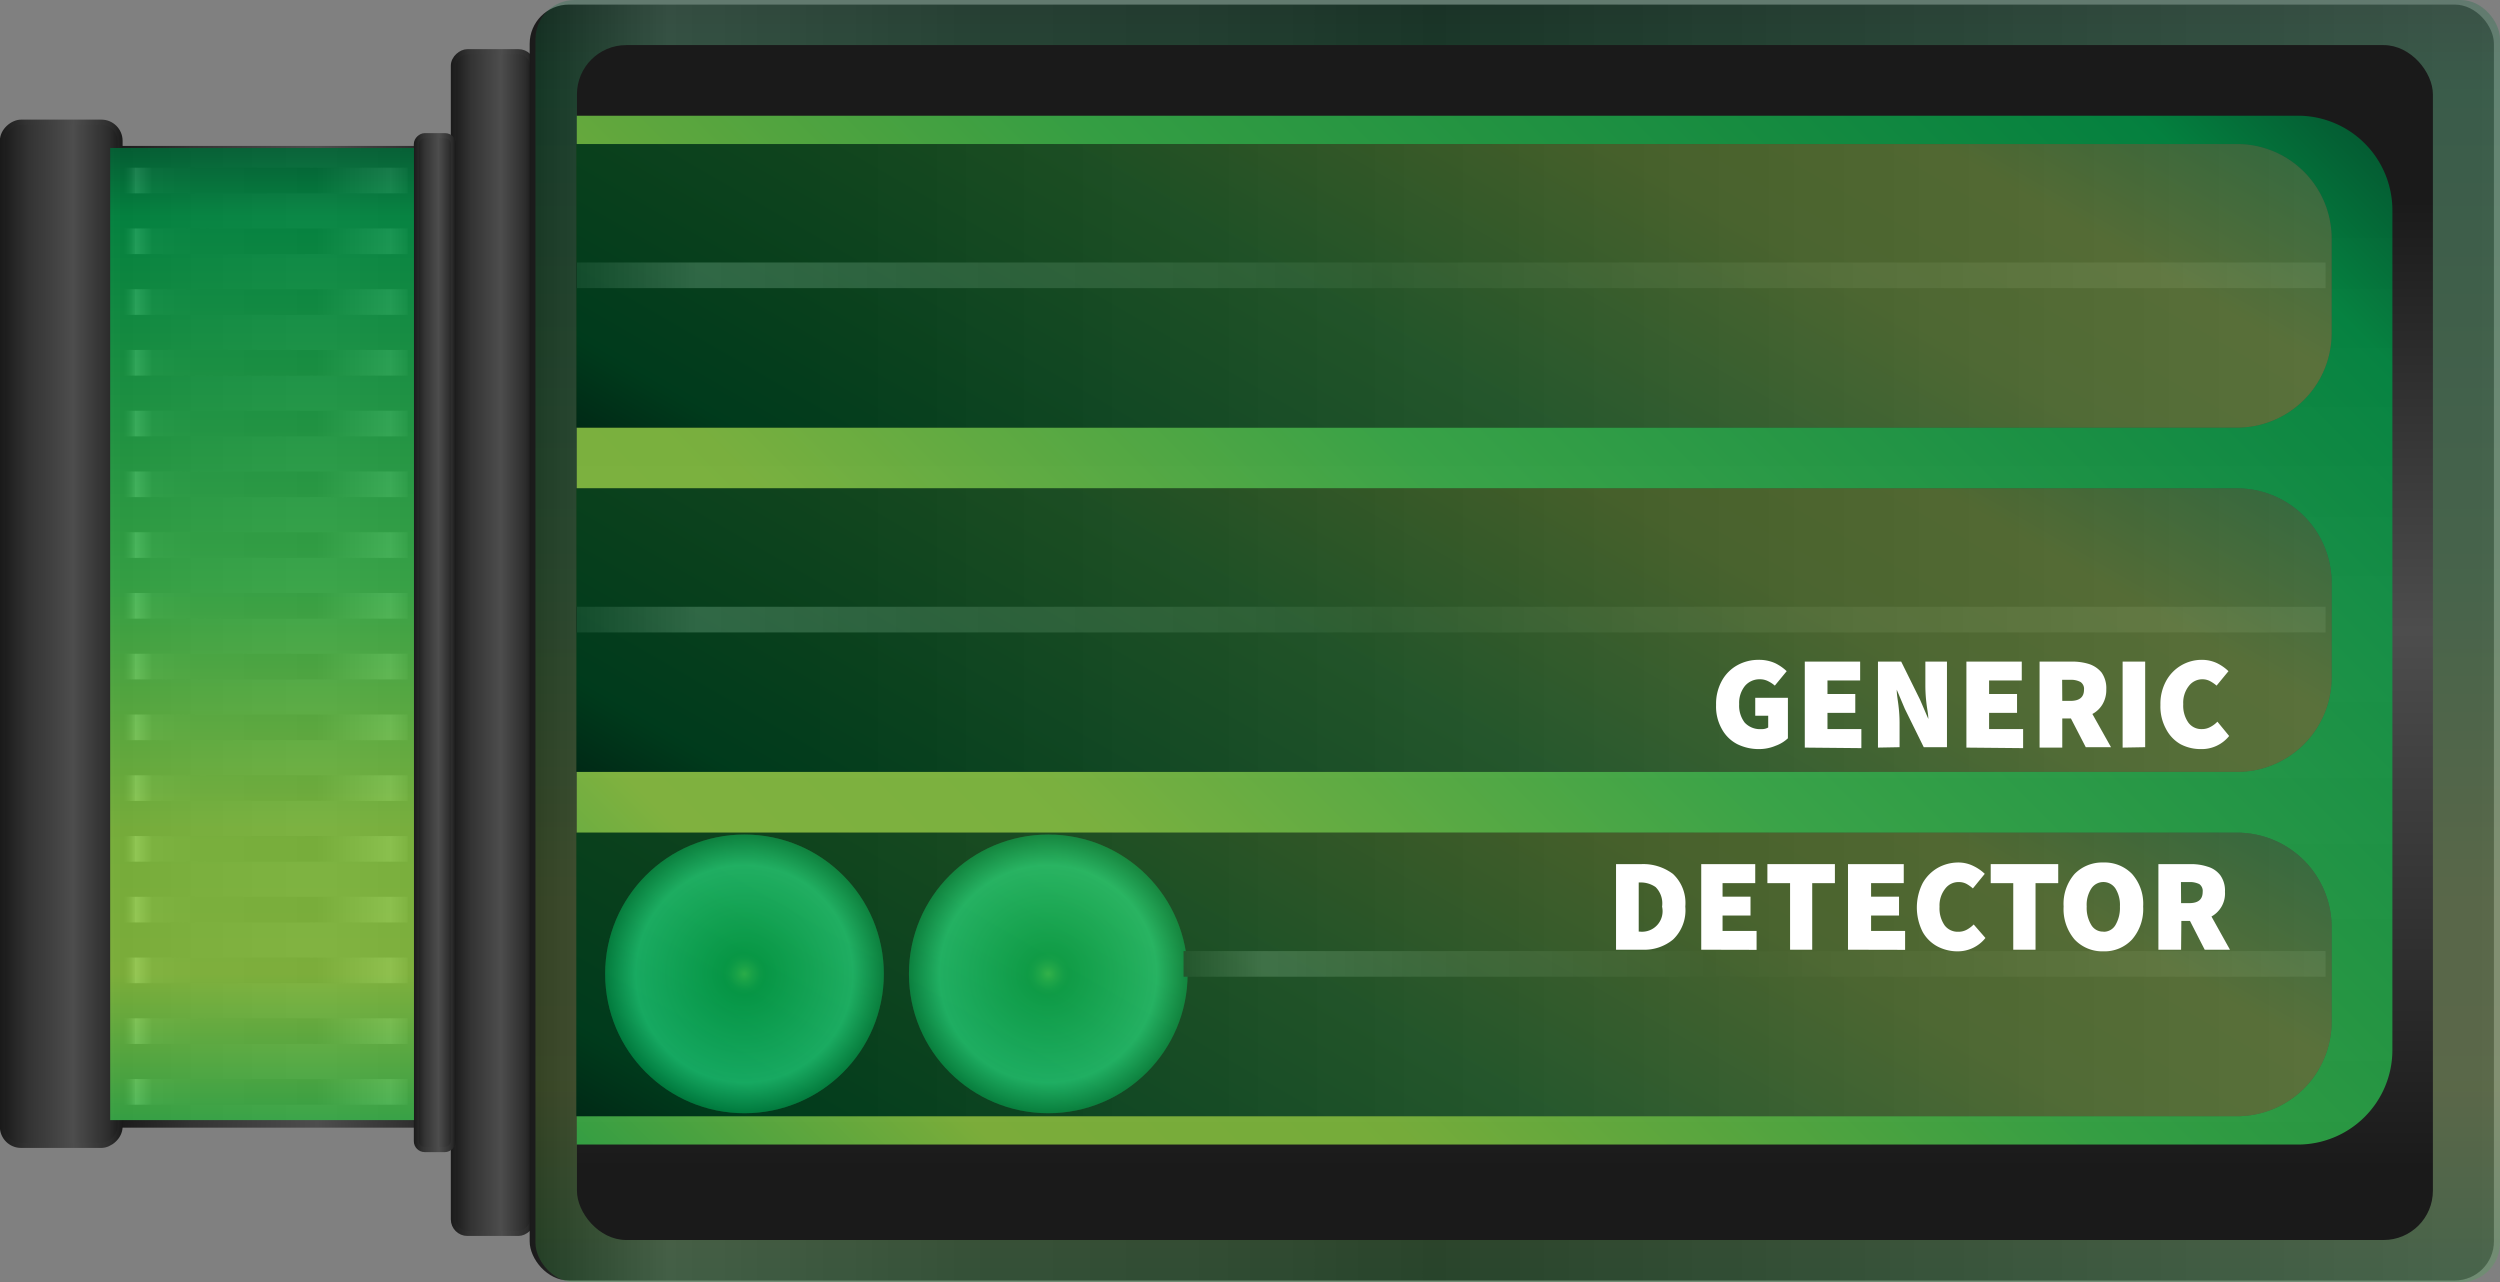 <svg xmlns="http://www.w3.org/2000/svg" xmlns:xlink="http://www.w3.org/1999/xlink" width="185.16" height="94.96" viewBox="0 0 185.16 94.96"><rect x="0" y="0" width="185.16" height="94.96" fill="#808080" stroke="none"/><defs><style>.cls-1{isolation:isolate;}.cls-2,.cls-3,.cls-4,.cls-5{stroke-linejoin:round;stroke-width:0.38px;}.cls-2{fill:url(#linear-gradient);stroke:url(#linear-gradient-2);}.cls-3{fill:url(#linear-gradient-3);stroke:url(#linear-gradient-4);}.cls-4{fill:url(#linear-gradient-5);stroke:url(#linear-gradient-6);}.cls-5{fill:url(#linear-gradient-7);stroke:url(#linear-gradient-8);}.cls-6{fill:url(#linear-gradient-9);}.cls-7{fill:url(#linear-gradient-10);}.cls-8{fill:url(#linear-gradient-11);}.cls-9{fill:url(#linear-gradient-12);}.cls-10{fill:url(#linear-gradient-13);}.cls-11{fill:url(#linear-gradient-14);}.cls-12{fill:url(#linear-gradient-15);}.cls-13{fill:url(#linear-gradient-16);}.cls-14{fill:url(#linear-gradient-17);}.cls-15{fill:url(#linear-gradient-18);}.cls-16{fill:url(#linear-gradient-19);}.cls-17{fill:url(#linear-gradient-20);}.cls-18{fill:url(#linear-gradient-21);}.cls-19{fill:url(#linear-gradient-22);}.cls-20{fill:url(#linear-gradient-23);}.cls-21{fill:url(#linear-gradient-24);}.cls-22{fill:url(#linear-gradient-25);}.cls-23{opacity:0.23;mix-blend-mode:difference;fill:url(#linear-gradient-26);}.cls-24{fill:url(#linear-gradient-27);}.cls-25,.cls-45{opacity:0.85;mix-blend-mode:multiply;}.cls-25{fill:url(#linear-gradient-28);}.cls-26{fill:url(#linear-gradient-29);}.cls-27{fill:url(#linear-gradient-30);}.cls-28{fill:url(#linear-gradient-31);}.cls-29{fill:url(#radial-gradient);}.cls-30{fill:url(#linear-gradient-32);}.cls-31{fill:url(#radial-gradient-2);}.cls-32{fill:url(#radial-gradient-3);}.cls-33{fill:url(#radial-gradient-4);}.cls-34{fill:url(#linear-gradient-33);}.cls-35{fill:url(#radial-gradient-5);}.cls-36{fill:url(#radial-gradient-6);}.cls-37,.cls-38{mix-blend-mode:darken;}.cls-37{fill:url(#radial-gradient-7);}.cls-38{fill:url(#radial-gradient-8);}.cls-39{fill:url(#linear-gradient-34);}.cls-40{fill:url(#linear-gradient-35);}.cls-41{fill:url(#linear-gradient-36);}.cls-42,.cls-43,.cls-44{opacity:0.4;mix-blend-mode:soft-light;}.cls-42{fill:url(#linear-gradient-37);}.cls-43{fill:url(#linear-gradient-38);}.cls-44{fill:url(#linear-gradient-39);}.cls-45{fill:url(#linear-gradient-40);}.cls-46{fill:#fff;}</style><linearGradient id="linear-gradient" x1="-184.57" y1="47.59" x2="-178.7" y2="47.59" gradientTransform="matrix(0, 1, 1, 0, -11.08, 229.23)" gradientUnits="userSpaceOnUse"><stop offset="0" stop-color="#1a1a1a"/><stop offset="0.09" stop-color="#2c2c2c"/><stop offset="0.15" stop-color="#333"/><stop offset="0.4" stop-color="#4d4d4d"/><stop offset="0.78" stop-color="#333"/><stop offset="1" stop-color="#1a1a1a"/></linearGradient><linearGradient id="linear-gradient-2" x1="-184.75" y1="47.59" x2="-178.52" y2="47.59" xlink:href="#linear-gradient"/><linearGradient id="linear-gradient-3" x1="-178.31" y1="47.17" x2="-154.02" y2="47.17" gradientTransform="matrix(0, 1, 1, 0, -26.12, 213.33)" xlink:href="#linear-gradient"/><linearGradient id="linear-gradient-4" x1="-178.5" y1="47.17" x2="-153.83" y2="47.17" gradientTransform="matrix(0, 1, 1, 0, -26.12, 213.33)" xlink:href="#linear-gradient"/><linearGradient id="linear-gradient-5" x1="-154.02" y1="46.94" x2="-145.31" y2="46.94" gradientTransform="matrix(0, 1, 1, 0, -42.4, 196.61)" xlink:href="#linear-gradient"/><linearGradient id="linear-gradient-6" x1="-154.21" y1="46.94" x2="-145.13" y2="46.94" gradientTransform="matrix(0, 1, 1, 0, -42.4, 196.61)" xlink:href="#linear-gradient"/><linearGradient id="linear-gradient-7" x1="-178.7" y1="47.59" x2="-175.97" y2="47.59" gradientTransform="matrix(0, 1, 1, 0, -15.38, 224.93)" xlink:href="#linear-gradient"/><linearGradient id="linear-gradient-8" x1="-178.89" y1="47.59" x2="-175.78" y2="47.59" gradientTransform="matrix(0, 1, 1, 0, -15.38, 224.93)" xlink:href="#linear-gradient"/><linearGradient id="linear-gradient-9" x1="-175.31" y1="17.88" x2="-154.31" y2="17.88" gradientTransform="matrix(1, 0, 0, -1, 184.5, 35.75)" gradientUnits="userSpaceOnUse"><stop offset="0" stop-color="#4d4d4d"/><stop offset="0.06" stop-color="#9e9e9e"/><stop offset="0.32" stop-color="#222"/><stop offset="0.35" stop-color="#232323"/><stop offset="0.78" stop-color="#333"/><stop offset="0.9" stop-color="#454545"/><stop offset="0.96" stop-color="#ccc"/><stop offset="0.96" stop-color="#b6b6b6"/><stop offset="0.97" stop-color="#7f7f7f"/><stop offset="0.98" stop-color="#535353"/><stop offset="0.99" stop-color="#343434"/><stop offset="1" stop-color="#212121"/><stop offset="1" stop-color="#1a1a1a"/></linearGradient><linearGradient id="linear-gradient-10" x1="-175.31" y1="13.38" x2="-154.31" y2="13.38" gradientTransform="matrix(1, 0, 0, -1, 184.5, 26.75)" xlink:href="#linear-gradient-9"/><linearGradient id="linear-gradient-11" x1="-175.31" y1="26.88" x2="-154.31" y2="26.88" gradientTransform="matrix(1, 0, 0, -1, 184.5, 53.75)" xlink:href="#linear-gradient-9"/><linearGradient id="linear-gradient-12" x1="-175.31" y1="22.38" x2="-154.31" y2="22.38" gradientTransform="matrix(1, 0, 0, -1, 184.5, 44.75)" xlink:href="#linear-gradient-9"/><linearGradient id="linear-gradient-13" x1="-175.31" y1="35.88" x2="-154.31" y2="35.88" gradientTransform="matrix(1, 0, 0, -1, 184.5, 71.75)" xlink:href="#linear-gradient-9"/><linearGradient id="linear-gradient-14" x1="-175.31" y1="31.38" x2="-154.31" y2="31.38" gradientTransform="matrix(1, 0, 0, -1, 184.5, 62.75)" xlink:href="#linear-gradient-9"/><linearGradient id="linear-gradient-15" x1="-175.31" y1="44.88" x2="-154.31" y2="44.88" gradientTransform="matrix(1, 0, 0, -1, 184.5, 89.75)" xlink:href="#linear-gradient-9"/><linearGradient id="linear-gradient-16" x1="-175.31" y1="40.38" x2="-154.31" y2="40.38" gradientTransform="matrix(1, 0, 0, -1, 184.5, 80.75)" xlink:href="#linear-gradient-9"/><linearGradient id="linear-gradient-17" x1="-175.31" y1="53.88" x2="-154.31" y2="53.88" gradientTransform="matrix(1, 0, 0, -1, 184.5, 107.75)" xlink:href="#linear-gradient-9"/><linearGradient id="linear-gradient-18" x1="-175.31" y1="49.38" x2="-154.31" y2="49.38" gradientTransform="matrix(1, 0, 0, -1, 184.5, 98.75)" xlink:href="#linear-gradient-9"/><linearGradient id="linear-gradient-19" x1="-175.31" y1="62.88" x2="-154.31" y2="62.88" gradientTransform="matrix(1, 0, 0, -1, 184.5, 125.75)" xlink:href="#linear-gradient-9"/><linearGradient id="linear-gradient-20" x1="-175.31" y1="58.38" x2="-154.31" y2="58.38" gradientTransform="matrix(1, 0, 0, -1, 184.5, 116.75)" xlink:href="#linear-gradient-9"/><linearGradient id="linear-gradient-21" x1="-175.31" y1="71.88" x2="-154.31" y2="71.88" gradientTransform="matrix(1, 0, 0, -1, 184.5, 143.75)" xlink:href="#linear-gradient-9"/><linearGradient id="linear-gradient-22" x1="-175.31" y1="67.38" x2="-154.31" y2="67.38" gradientTransform="matrix(1, 0, 0, -1, 184.5, 134.75)" xlink:href="#linear-gradient-9"/><linearGradient id="linear-gradient-23" x1="-175.31" y1="80.88" x2="-154.31" y2="80.88" gradientTransform="matrix(1, 0, 0, -1, 184.5, 161.75)" xlink:href="#linear-gradient-9"/><linearGradient id="linear-gradient-24" x1="-175.31" y1="76.38" x2="-154.31" y2="76.38" gradientTransform="matrix(1, 0, 0, -1, 184.5, 152.75)" xlink:href="#linear-gradient-9"/><linearGradient id="linear-gradient-25" x1="-329.83" y1="47.59" x2="-184.36" y2="47.59" gradientTransform="matrix(1, 0, 0, -1, 369.06, 95.18)" gradientUnits="userSpaceOnUse"><stop offset="0" stop-color="#4d4d4d"/><stop offset="0.54" stop-color="#222"/><stop offset="0.65" stop-color="#2c2c2c"/><stop offset="0.78" stop-color="#333"/><stop offset="0.93" stop-color="#454545"/><stop offset="1" stop-color="#1a1a1a"/></linearGradient><linearGradient id="linear-gradient-26" x1="-257.54" y1="94.96" x2="-257.54" gradientTransform="matrix(1, 0, 0, -1, 369.95, 94.96)" gradientUnits="userSpaceOnUse"><stop offset="0" stop-color="#39b54a"/><stop offset="0.15" stop-color="#8cc63f"/><stop offset="0.3" stop-color="#85c540"/><stop offset="0.55" stop-color="#39b54a"/><stop offset="0.93" stop-color="#009245"/><stop offset="1" stop-color="#006837"/></linearGradient><linearGradient id="linear-gradient-27" x1="-256.58" y1="91.84" x2="-256.58" y2="3.34" gradientTransform="matrix(1, 0, 0, -1, 368.04, 95.18)" gradientUnits="userSpaceOnUse"><stop offset="0.06" stop-color="#1a1a1a"/><stop offset="0.29" stop-color="#353535"/><stop offset="0.51" stop-color="#4d4d4d"/><stop offset="0.87" stop-color="#1a1a1a"/></linearGradient><linearGradient id="linear-gradient-28" x1="-201.39" y1="98.31" x2="-304.67" y2="-4.98" gradientTransform="matrix(1, 0, 0, -1, 365.04, 93.33)" xlink:href="#linear-gradient-26"/><linearGradient id="linear-gradient-29" x1="-317.81" y1="21.18" x2="-187.85" y2="21.18" gradientTransform="matrix(1, 0, 0, -1, 360.54, 42.35)" gradientUnits="userSpaceOnUse"><stop offset="0" stop-color="#393939"/><stop offset="0.47" stop-color="#181818"/><stop offset="0.87"/></linearGradient><linearGradient id="linear-gradient-30" x1="-317.81" y1="46.68" x2="-187.85" y2="46.68" gradientTransform="matrix(1, 0, 0, -1, 360.54, 93.35)" xlink:href="#linear-gradient-29"/><linearGradient id="linear-gradient-31" x1="-317.81" y1="72.18" x2="-187.85" y2="72.18" gradientTransform="matrix(1, 0, 0, -1, 360.54, 144.35)" xlink:href="#linear-gradient-29"/><radialGradient id="radial-gradient" cx="-200.26" cy="72.13" r="10.32" gradientTransform="matrix(-1, 0, 0, 1, -145.13, 0)" gradientUnits="userSpaceOnUse"><stop offset="0" stop-color="#1a1a1a"/><stop offset="0.09" stop-color="#2c2c2c"/><stop offset="0.15" stop-color="#333"/><stop offset="0.78" stop-color="#333"/><stop offset="1" stop-color="#1a1a1a"/></radialGradient><linearGradient id="linear-gradient-32" x1="-208" y1="72.13" x2="-192.52" y2="72.13" gradientTransform="matrix(-1, 0, 0, 1, -145.13, 0)" gradientUnits="userSpaceOnUse"><stop offset="0.14" stop-color="#b3b3b3"/><stop offset="0.38" stop-color="#999"/><stop offset="0.62" stop-color="#7e7e7e"/><stop offset="0.87" stop-color="#666"/></linearGradient><radialGradient id="radial-gradient-2" cx="-200.26" cy="72.13" r="6.36" gradientTransform="matrix(-1, 0, 0, 1, -145.13, 0)" gradientUnits="userSpaceOnUse"><stop offset="0" stop-color="#1a1a1a"/><stop offset="0.38" stop-color="#2c2c2c"/><stop offset="0.65" stop-color="#333"/><stop offset="0.78" stop-color="#333"/><stop offset="1" stop-color="#1a1a1a"/></radialGradient><radialGradient id="radial-gradient-3" cx="-200.26" cy="72.13" r="6.56" xlink:href="#radial-gradient-2"/><radialGradient id="radial-gradient-4" cx="-222.76" cy="72.13" r="10.32" xlink:href="#radial-gradient"/><linearGradient id="linear-gradient-33" x1="-230.5" y1="72.13" x2="-215.02" y2="72.13" xlink:href="#linear-gradient-32"/><radialGradient id="radial-gradient-5" cx="-222.76" cy="72.13" r="6.36" xlink:href="#radial-gradient-2"/><radialGradient id="radial-gradient-6" cx="-222.76" cy="72.13" r="6.56" xlink:href="#radial-gradient-2"/><radialGradient id="radial-gradient-7" cx="-200.26" cy="72.13" r="10.32" gradientTransform="matrix(-1, 0, 0, 1, -145.13, 0)" gradientUnits="userSpaceOnUse"><stop offset="0" stop-color="#39b54a"/><stop offset="0.06" stop-color="#1aa247"/><stop offset="0.11" stop-color="#079646"/><stop offset="0.15" stop-color="#009245"/><stop offset="0.78" stop-color="#22b573"/><stop offset="1" stop-color="#006837"/></radialGradient><radialGradient id="radial-gradient-8" cx="-222.76" cy="72.13" r="10.32" xlink:href="#radial-gradient-7"/><linearGradient id="linear-gradient-34" x1="-317.36" y1="20.39" x2="-187.83" y2="20.39" gradientTransform="matrix(1, 0, 0, -1, 360.06, 40.78)" xlink:href="#linear-gradient-25"/><linearGradient id="linear-gradient-35" x1="-317.36" y1="45.89" x2="-187.83" y2="45.89" gradientTransform="matrix(1, 0, 0, -1, 360.06, 91.78)" xlink:href="#linear-gradient-25"/><linearGradient id="linear-gradient-36" x1="-317.36" y1="71.39" x2="-232.79" y2="71.39" gradientTransform="matrix(1, 0, 0, -1, 405.02, 142.78)" xlink:href="#linear-gradient-25"/><linearGradient id="linear-gradient-37" x1="-271.23" y1="-13.26" x2="-230.93" y2="56.55" gradientTransform="matrix(1, 0, 0, -1, 360.54, 42.35)" xlink:href="#linear-gradient-26"/><linearGradient id="linear-gradient-38" x1="-271.23" y1="12.24" x2="-230.93" y2="82.05" gradientTransform="matrix(1, 0, 0, -1, 360.54, 93.35)" xlink:href="#linear-gradient-26"/><linearGradient id="linear-gradient-39" x1="-271.23" y1="37.74" x2="-230.93" y2="107.55" gradientTransform="matrix(1, 0, 0, -1, 360.54, 144.35)" xlink:href="#linear-gradient-26"/><linearGradient id="linear-gradient-40" x1="-164.54" y1="82.96" x2="-164.54" y2="10.96" gradientTransform="matrix(1, 0, 0, -1, 183.95, 93.92)" xlink:href="#linear-gradient-26"/></defs><title>Detector_GenericDetector copy</title><g class="cls-1"><g id="Layer_1" data-name="Layer 1"><rect class="cls-2" x="-7.25" y="44.66" width="87.52" height="5.86" rx="1.04" transform="translate(84.1 11.08) rotate(90)"/><rect class="cls-3" x="-15.12" y="35.02" width="72.33" height="24.29" transform="translate(68.21 26.12) rotate(90)"/><rect class="cls-4" x="-33.35" y="42.59" width="75.78" height="8.71" rx="1.38" transform="translate(51.48 42.4) rotate(90)"/><rect class="cls-5" x="-5.33" y="46.22" width="75.09" height="2.74" rx="0.62" transform="translate(79.8 15.38) rotate(90)"/><rect class="cls-6" x="9.19" y="16.93" width="21" height="1.9" transform="translate(39.38 35.75) rotate(-180)"/><rect class="cls-7" x="9.19" y="12.43" width="21" height="1.9" transform="translate(39.38 26.75) rotate(-180)"/><rect class="cls-8" x="9.19" y="25.93" width="21" height="1.9" transform="translate(39.38 53.75) rotate(-180)"/><rect class="cls-9" x="9.19" y="21.43" width="21" height="1.9" transform="translate(39.38 44.75) rotate(-180)"/><rect class="cls-10" x="9.19" y="34.93" width="21" height="1.9" transform="translate(39.38 71.75) rotate(-180)"/><rect class="cls-11" x="9.19" y="30.43" width="21" height="1.9" transform="translate(39.38 62.75) rotate(-180)"/><rect class="cls-12" x="9.19" y="43.93" width="21" height="1.9" transform="translate(39.38 89.75) rotate(-180)"/><rect class="cls-13" x="9.19" y="39.43" width="21" height="1.9" transform="translate(39.38 80.75) rotate(-180)"/><rect class="cls-14" x="9.19" y="52.93" width="21" height="1.9" transform="translate(39.38 107.75) rotate(-180)"/><rect class="cls-15" x="9.19" y="48.43" width="21" height="1.9" transform="translate(39.38 98.75) rotate(-180)"/><rect class="cls-16" x="9.19" y="61.93" width="21" height="1.9" transform="translate(39.38 125.75) rotate(-180)"/><rect class="cls-17" x="9.19" y="57.43" width="21" height="1.9" transform="translate(39.38 116.75) rotate(-180)"/><rect class="cls-18" x="9.19" y="70.93" width="21" height="1.9" transform="translate(39.38 143.75) rotate(-180)"/><rect class="cls-19" x="9.19" y="66.43" width="21" height="1.9" transform="translate(39.38 134.75) rotate(-180)"/><rect class="cls-20" x="9.19" y="79.93" width="21" height="1.9" transform="translate(39.38 161.75) rotate(-180)"/><rect class="cls-21" x="9.19" y="75.43" width="21" height="1.9" transform="translate(39.38 152.75) rotate(-180)"/><rect class="cls-22" x="39.23" y="0.34" width="145.48" height="94.5" rx="2.9" transform="translate(223.94 95.18) rotate(-180)"/><rect class="cls-23" x="39.66" width="145.5" height="94.96" rx="2.9" transform="translate(224.82 94.96) rotate(180)"/><rect class="cls-24" x="42.72" y="3.34" width="137.46" height="88.5" rx="3.65" transform="translate(222.91 95.18) rotate(-180)"/><path class="cls-25" d="M49.72,8.56H177.19a0,0,0,0,1,0,0v76.2a0,0,0,0,1,0,0H49.72a7,7,0,0,1-7-7V15.56a7,7,0,0,1,7-7Z" transform="translate(219.91 93.33) rotate(-180)"/><path class="cls-26" d="M49.72,10.68h123a0,0,0,0,1,0,0v21a0,0,0,0,1,0,0h-123a7,7,0,0,1-7-7v-7a7,7,0,0,1,7-7Z" transform="translate(215.41 42.35) rotate(180)"/><path class="cls-27" d="M49.72,36.18h123a0,0,0,0,1,0,0v21a0,0,0,0,1,0,0h-123a7,7,0,0,1-7-7v-7a7,7,0,0,1,7-7Z" transform="translate(215.41 93.35) rotate(180)"/><path class="cls-28" d="M49.72,61.68h123a0,0,0,0,1,0,0v21a0,0,0,0,1,0,0h-123a7,7,0,0,1-7-7v-7A7,7,0,0,1,49.72,61.68Z" transform="translate(215.41 144.35) rotate(180)"/><circle class="cls-29" cx="55.14" cy="72.13" r="10.32"/><circle class="cls-30" cx="55.14" cy="72.13" r="7.74"/><circle class="cls-31" cx="55.14" cy="72.13" r="6.36"/><path class="cls-32" d="M48.58,72.13a6.56,6.56,0,1,1,6.56,6.56A6.56,6.56,0,0,1,48.58,72.13Zm.4,0A6.16,6.16,0,1,0,55.14,66,6.16,6.16,0,0,0,49,72.13Z"/><circle class="cls-33" cx="77.64" cy="72.13" r="10.32"/><circle class="cls-34" cx="77.64" cy="72.13" r="7.74"/><circle class="cls-35" cx="77.64" cy="72.13" r="6.36"/><path class="cls-36" d="M71.08,72.13a6.56,6.56,0,1,1,6.56,6.56A6.56,6.56,0,0,1,71.08,72.13Zm.4,0A6.16,6.16,0,1,0,77.64,66,6.16,6.16,0,0,0,71.48,72.13Z"/><circle class="cls-37" cx="55.14" cy="72.13" r="10.32"/><circle class="cls-38" cx="77.64" cy="72.13" r="10.32"/><rect class="cls-39" x="42.7" y="19.44" width="129.54" height="1.9" transform="translate(214.94 40.78) rotate(-180)"/><rect class="cls-40" x="42.7" y="44.94" width="129.54" height="1.9" transform="translate(214.94 91.78) rotate(-180)"/><rect class="cls-41" x="87.66" y="70.44" width="84.58" height="1.9" transform="translate(259.9 142.78) rotate(-180)"/><path class="cls-42" d="M49.72,10.68h123a0,0,0,0,1,0,0v21a0,0,0,0,1,0,0h-123a7,7,0,0,1-7-7v-7a7,7,0,0,1,7-7Z" transform="translate(215.41 42.35) rotate(180)"/><path class="cls-43" d="M49.72,36.18h123a0,0,0,0,1,0,0v21a0,0,0,0,1,0,0h-123a7,7,0,0,1-7-7v-7a7,7,0,0,1,7-7Z" transform="translate(215.41 93.35) rotate(180)"/><path class="cls-44" d="M49.72,61.68h123a0,0,0,0,1,0,0v21a0,0,0,0,1,0,0h-123a7,7,0,0,1-7-7v-7A7,7,0,0,1,49.72,61.68Z" transform="translate(215.41 144.35) rotate(180)"/><rect class="cls-45" x="8.16" y="10.96" width="22.5" height="72" transform="translate(38.82 93.92) rotate(-180)"/><path class="cls-46" d="M130.3,55.48a3.6,3.6,0,0,1-1.62-.36A2.72,2.72,0,0,1,127.53,54a3.37,3.37,0,0,1-.43-1.79,3.52,3.52,0,0,1,.44-1.81,2.93,2.93,0,0,1,1.15-1.14,3.23,3.23,0,0,1,1.57-.39,2.89,2.89,0,0,1,1.22.25,3.45,3.45,0,0,1,.85.59l-.88,1.07a2.28,2.28,0,0,0-.5-.33,1.33,1.33,0,0,0-.63-.14,1.41,1.41,0,0,0-1.08.49,2,2,0,0,0-.43,1.35,2.06,2.06,0,0,0,.41,1.37,1.55,1.55,0,0,0,1.25.48.87.87,0,0,0,.49-.12v-.87H130V51.68h2.42v3a2.6,2.6,0,0,1-.9.55A3.15,3.15,0,0,1,130.3,55.48Z"/><path class="cls-46" d="M133.67,55.37V49h4.1v1.4h-2.42v1h2.06v1.4h-2.06V54h2.51v1.41Z"/><path class="cls-46" d="M139.09,55.37V49h1.72l1.4,2.83.61,1.42h0c0-.34-.09-.73-.14-1.17a11.19,11.19,0,0,1-.08-1.25V49h1.6v6.34h-1.72l-1.4-2.84-.6-1.42h0c0,.37.08.76.13,1.19a10.71,10.71,0,0,1,.08,1.23v1.84Z"/><path class="cls-46" d="M145.64,55.37V49h4.1v1.4h-2.42v1h2.07v1.4h-2.07V54h2.52v1.41Z"/><path class="cls-46" d="M152.74,55.37h-1.68V49h2.4a4.17,4.17,0,0,1,1.26.18,2,2,0,0,1,.93.63,2,2,0,0,1,.35,1.24,2.08,2.08,0,0,1-.29,1.13,1.92,1.92,0,0,1-.74.7l1.38,2.46h-1.87l-1.1-2.13h-.64Zm0-3.46h.61c.67,0,1-.28,1-.83a.61.61,0,0,0-.26-.57,1.49,1.49,0,0,0-.75-.16h-.61Z"/><path class="cls-46" d="M157.21,55.37V49h1.67v6.34Z"/><path class="cls-46" d="M163,55.48a3.19,3.19,0,0,1-1.5-.36A2.74,2.74,0,0,1,160.43,54a3.46,3.46,0,0,1-.42-1.79,3.52,3.52,0,0,1,.44-1.81,3,3,0,0,1,2.63-1.53,2.64,2.64,0,0,1,1.13.25,3.39,3.39,0,0,1,.84.59l-.88,1.07a2.75,2.75,0,0,0-.48-.33,1.2,1.2,0,0,0-.57-.14,1.25,1.25,0,0,0-1,.49,2,2,0,0,0-.42,1.35,2.17,2.17,0,0,0,.38,1.37,1.19,1.19,0,0,0,1,.48,1.29,1.29,0,0,0,.65-.17,1.94,1.94,0,0,0,.5-.38l.87,1.06A2.6,2.6,0,0,1,163,55.48Z"/><path class="cls-46" d="M119.69,70.34V64h1.87a3.66,3.66,0,0,1,2.35.73,2.94,2.94,0,0,1,.91,2.41,3,3,0,0,1-.9,2.44,3.34,3.34,0,0,1-2.26.76ZM121.37,69h.09a1.52,1.52,0,0,0,1.64-1.85,1.71,1.71,0,0,0-.48-1.45,1.92,1.92,0,0,0-1.16-.34h-.09Z"/><path class="cls-46" d="M126,70.34V64H130v1.41h-2.42v1h2.07v1.4h-2.07v1.14h2.52v1.4Z"/><path class="cls-46" d="M132.58,70.34V65.41H130.9V64h5v1.41h-1.68v4.93Z"/><path class="cls-46" d="M136.87,70.34V64H141v1.41h-2.42v1h2.07v1.4h-2.07v1.14h2.52v1.4Z"/><path class="cls-46" d="M145,70.46a3.19,3.19,0,0,1-1.5-.36,2.72,2.72,0,0,1-1.1-1.08,4,4,0,0,1,0-3.61,3,3,0,0,1,1.13-1.14,3.13,3.13,0,0,1,1.5-.39,2.5,2.5,0,0,1,1.13.26,3.19,3.19,0,0,1,.84.58l-.88,1.08a2.83,2.83,0,0,0-.48-.34,1.2,1.2,0,0,0-.57-.13,1.22,1.22,0,0,0-1,.49,2,2,0,0,0-.42,1.34,2.2,2.2,0,0,0,.38,1.38,1.21,1.21,0,0,0,1,.47,1.28,1.28,0,0,0,.65-.16,2.19,2.19,0,0,0,.5-.38l.87,1A2.61,2.61,0,0,1,145,70.46Z"/><path class="cls-46" d="M149.11,70.34V65.41h-1.67V64h5v1.41h-1.68v4.93Z"/><path class="cls-46" d="M155.78,70.46a2.81,2.81,0,0,1-2.13-.88,3.47,3.47,0,0,1-.81-2.44,3.36,3.36,0,0,1,.81-2.41,2.86,2.86,0,0,1,2.13-.85,2.83,2.83,0,0,1,2.13.85,3.32,3.32,0,0,1,.82,2.41,3.43,3.43,0,0,1-.82,2.44A2.78,2.78,0,0,1,155.78,70.46Zm0-1.45a1,1,0,0,0,.9-.5,2.5,2.5,0,0,0,.33-1.37,2.29,2.29,0,0,0-.33-1.33,1.07,1.07,0,0,0-1.79,0,2.22,2.22,0,0,0-.34,1.33,2.42,2.42,0,0,0,.34,1.37A1,1,0,0,0,155.78,69Z"/><path class="cls-46" d="M161.54,70.34h-1.68V64h2.4a3.86,3.86,0,0,1,1.25.19,1.81,1.81,0,0,1,.93.63,1.94,1.94,0,0,1,.35,1.23,1.94,1.94,0,0,1-1,1.83l1.37,2.46h-1.87l-1.09-2.13h-.64Zm0-3.45h.6c.68,0,1-.28,1-.84a.62.62,0,0,0-.25-.57,1.57,1.57,0,0,0-.76-.15h-.6Z"/></g></g></svg>